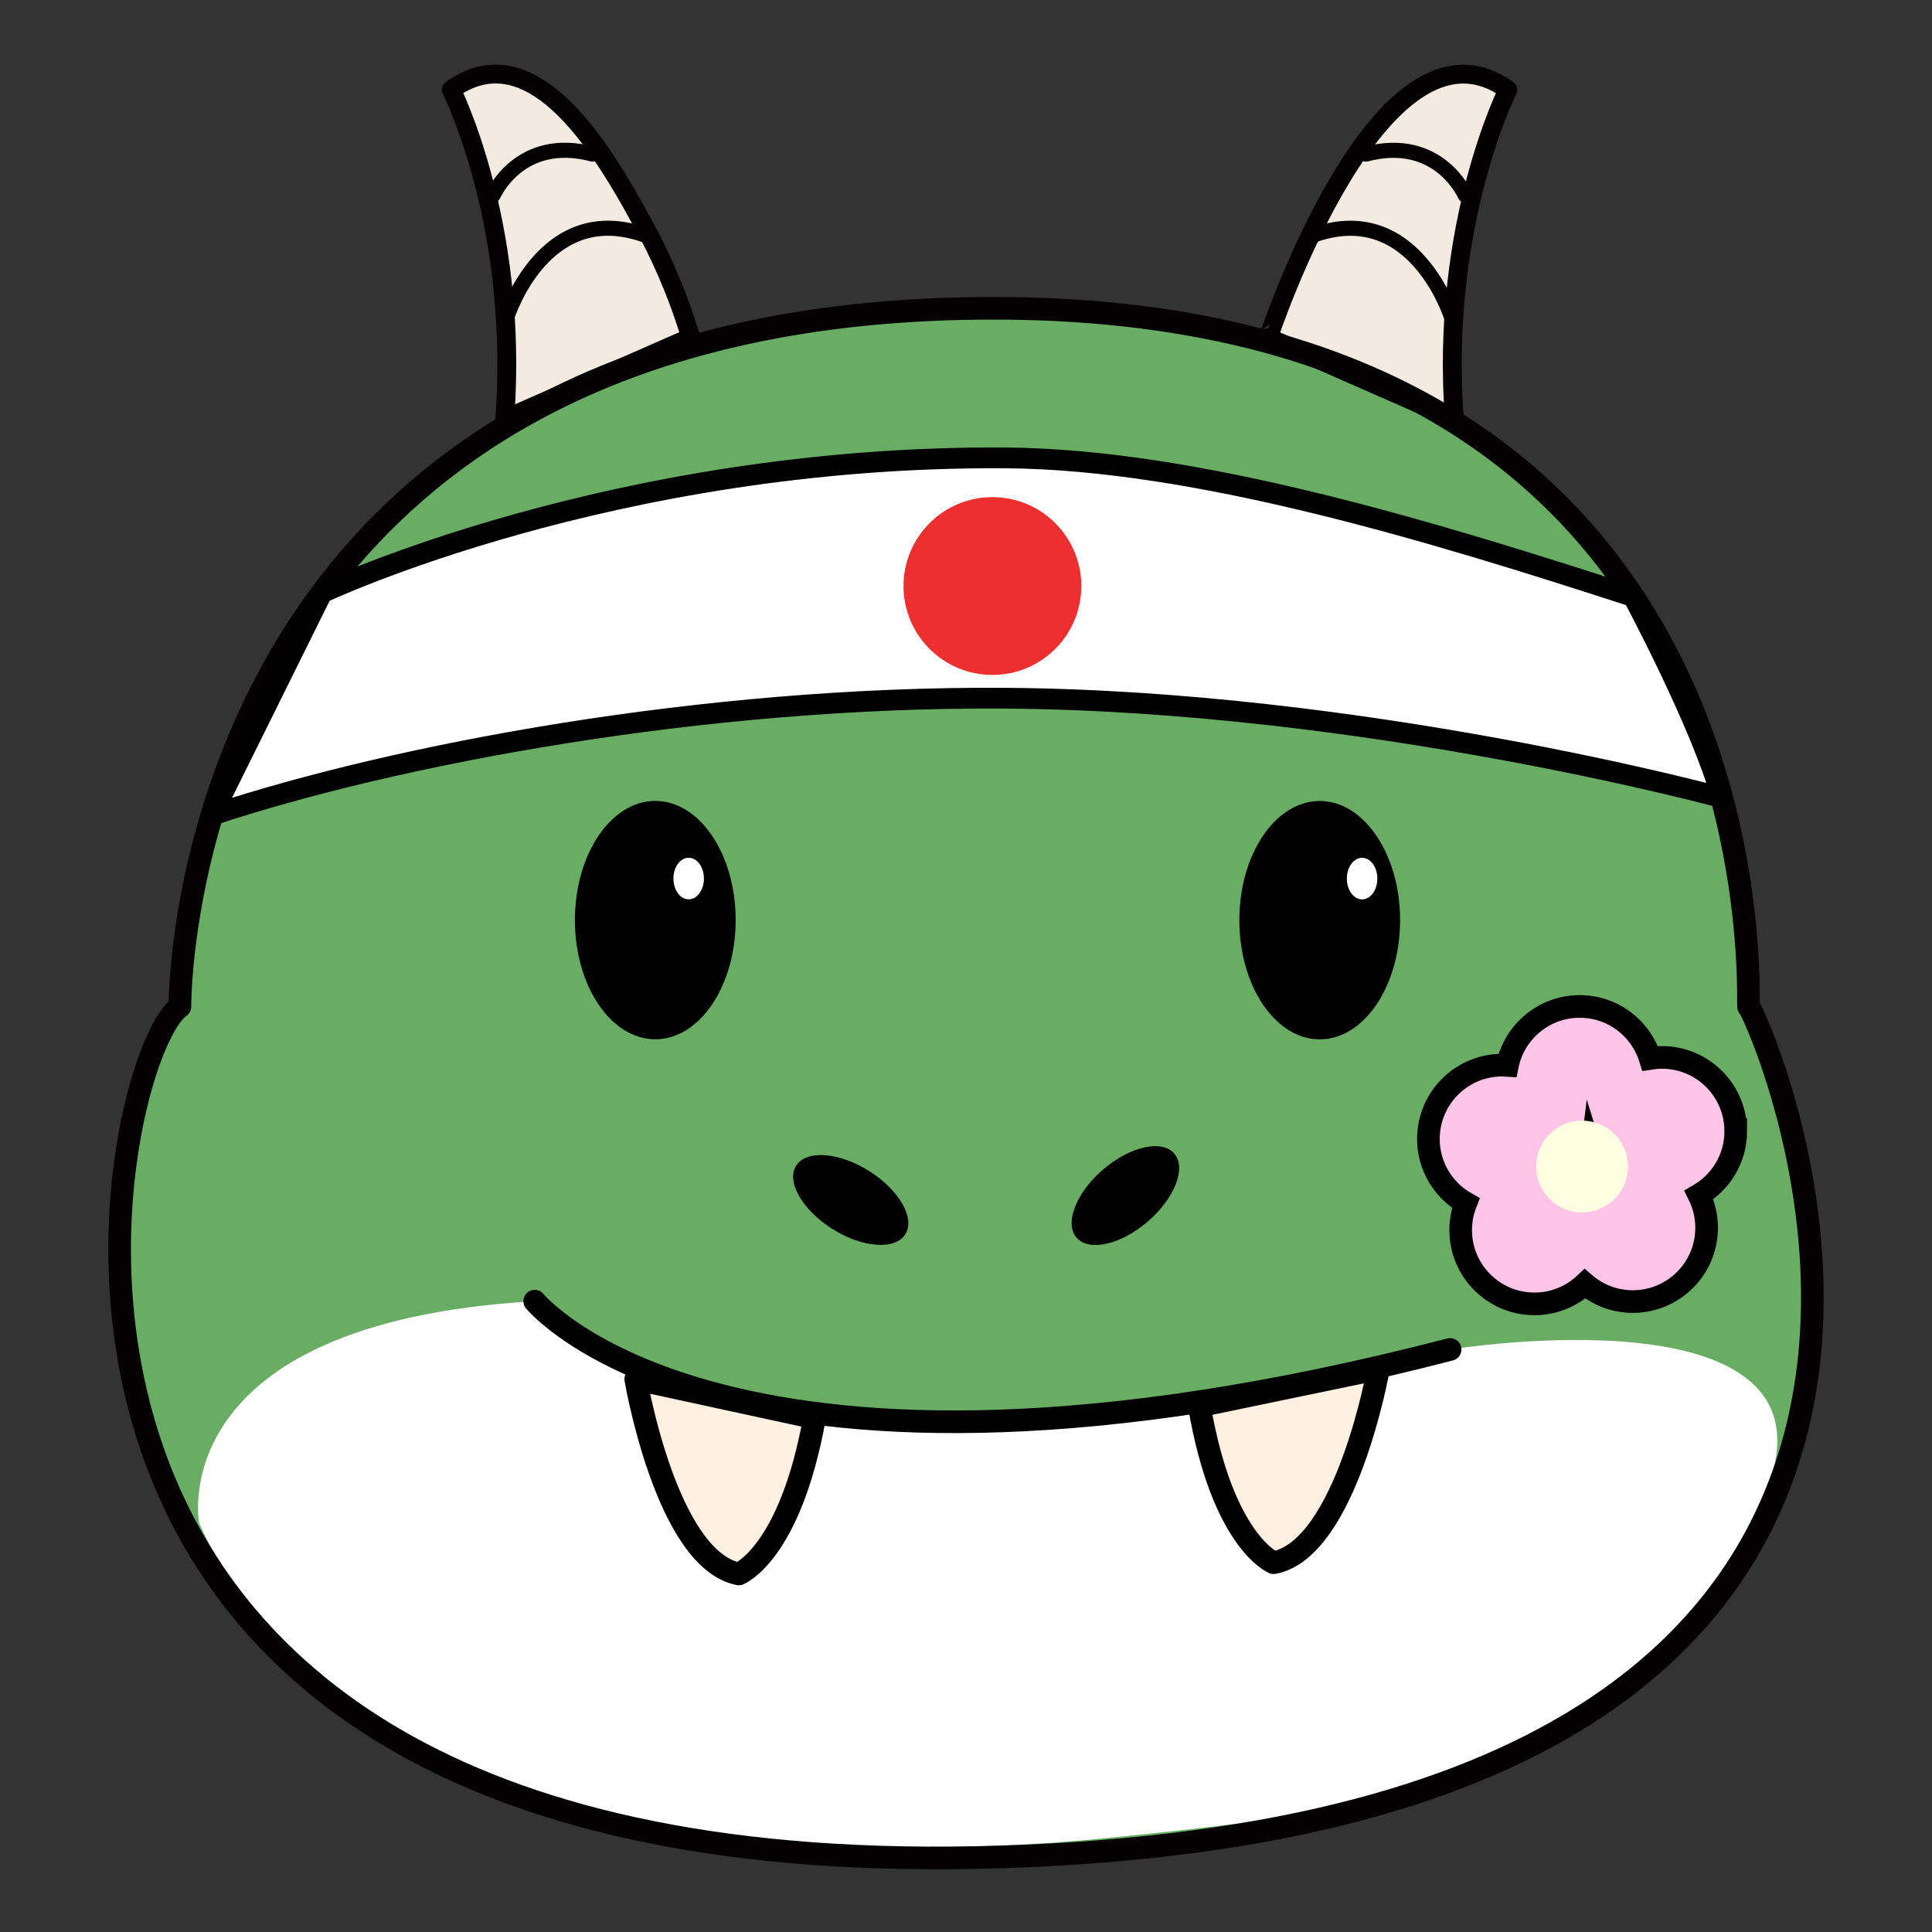 <?xml version="1.0" encoding="UTF-8"?>
<svg id="Layer_1" data-name="Layer 1" xmlns="http://www.w3.org/2000/svg" width="1024" height="1024" viewBox="0 0 1024 1024">
  <rect x="0" y="0" width="1024" height="1024" fill="#333333" stroke="none"/>
  <path d="M95.34,533.56s-1.58-199.45,169.27-305.55c60.99-37.87,143.95-63.85,256.79-64.61,428.96-2.9,403.95,373.18,405.42,370.24,1.47-2.94,203.16,431.64-396.69,450.58C-41.33,1002.26,55.67,561.46,95.34,533.56Z" fill="#69ad64" stroke="#030102" stroke-linecap="round" stroke-linejoin="round" stroke-width="2"/>
  <path d="M799.21,47.59s-36.16,71.54-28.38,174.6l-98.56-43.28S731.64-.9,799.21,47.59Z" fill="#f3ebe2" stroke="#030102" stroke-linejoin="round" stroke-width="10"/>
  <path d="M239.2,47.53s9.04,17.89,17.1,48.66c1.43,5.46,5.82,22.24,8.88,45.1,2.68,20.01,4.76,47.6,2.36,80.84,32.86-14.42,65.71-28.84,98.57-43.26-7.64-25.34-17.07-45.27-24.9-59.57-15.28-27.91-44.87-81.95-80.39-80.01-9.72.53-17.32,5.12-21.62,8.24Z" fill="#f3ebe2" stroke="#030102" stroke-linejoin="round" stroke-width="10"/>
  <g>
    <ellipse cx="347.32" cy="487.67" rx="42.6" ry="63.17"/>
    <ellipse cx="365.01" cy="465.64" rx="8.08" ry="11.02" fill="#fff"/>
  </g>
  <g>
    <ellipse cx="699.48" cy="487.71" rx="42.6" ry="63.17"/>
    <ellipse cx="721.94" cy="465.67" rx="8.08" ry="11.02" fill="#fff"/>
  </g>
  <path d="M105.51,807.04s-19.87-105.84,177.9-117.39c0,0,25.9,57.8,180.04,60.61,29.61.54,62.3,3.26,102.24-1.44,0,0,29.62.95,73.98-3.71,31.76-3.34,64.78-6.18,128.91-29.87,0,0,208.08-33.64,168.4,73.23,0,0-10.44,95.32-160.11,152.15-47.58,18.06-114.58,26.01-192.85,33.84-104.48,10.46-222.74,2.33-292.34-19.13-146.56-45.19-186.18-148.3-186.18-148.3Z" fill="#fff"/>
  <path d="M95.34,533.56s-1.58-199.45,169.27-305.55c60.99-37.87,143.95-63.85,256.79-64.61,428.96-2.9,403.95,373.18,405.42,370.24,1.47-2.94,203.16,431.64-396.69,450.58C-41.33,1002.26,55.67,561.46,95.34,533.56Z" fill="none" stroke="#030102" stroke-linecap="round" stroke-linejoin="round" stroke-width="12"/>
  <ellipse cx="450.91" cy="636.07" rx="18.18" ry="34.16" transform="translate(-327.54 679.85) rotate(-57.89)"/>
  <ellipse cx="596.48" cy="633.69" rx="34.16" ry="18.18" transform="translate(-268.96 542.22) rotate(-40.7)"/>
  <path d="M268.42,168.7s19.72-64.25,74.57-43.67" fill="#f3ebe2" stroke="#030102" stroke-linecap="round" stroke-linejoin="round" stroke-width="8"/>
  <path d="M261.46,103.33s13.89-31.89,52.54-21.67" fill="none" stroke="#030102" stroke-linecap="round" stroke-linejoin="round" stroke-width="8"/>
  <path d="M769.54,168.73s-19.7-64.26-74.56-43.69" fill="#f3ebe2" stroke="#030102" stroke-linecap="round" stroke-linejoin="round" stroke-width="8"/>
  <path d="M776.51,103.36s-13.88-31.89-52.53-21.68" fill="none" stroke="#030102" stroke-linecap="round" stroke-linejoin="round" stroke-width="8"/>
  <path d="M283.41,689.65s101.9,124.84,485.18,25.59" fill="none" stroke="#000" stroke-linecap="round" stroke-miterlimit="10" stroke-width="12"/>
  <path d="M336.96,730.94s16.15,95.77,54.65,103.28c0,0,27.11-10.58,40.1-82.73l-94.75-20.55Z" fill="#fff0e1" stroke="#000" stroke-linecap="round" stroke-linejoin="round" stroke-width="12"/>
  <path d="M730.62,725.47s-17,95.63-55.57,102.79c0,0-27.01-10.82-39.37-83.08l94.93-19.71Z" fill="#fff0e1" stroke="#000" stroke-linecap="round" stroke-linejoin="round" stroke-width="12"/>
  <ellipse cx="398.07" cy="275.87" rx="43.28" ry="23.99" transform="translate(-17.26 26.74) rotate(-3.77)" fill="#508a49"/>
  <path d="M170.64,314.25s153.92-72.98,362.44-71.55c101.42.7,227.42,39.32,332.5,73.46,0,0,35.57,66.17,47,106.61,0,0-189.28-51.49-380.52-52.71-159.3-1.02-322.62,29.82-419.79,62.04l58.37-117.84Z" fill="#fff" stroke="#000" stroke-linecap="round" stroke-linejoin="round" stroke-width="11"/>
  <circle cx="526" cy="310.61" r="47.12" fill="#ed2f2f"/>
  <g>
    <path d="M919.97,599.55c0-21.59-17.51-39.1-39.1-39.1-2.13,0-4.22.18-6.25.5-4.94-15.94-19.79-27.51-37.35-27.51-18.89,0-34.66,13.4-38.3,31.22-.92-.06-1.84-.11-2.78-.11-21.59,0-39.1,17.51-39.1,39.1,0,14.58,7.99,27.29,19.82,34.01-1.75,4.44-2.72,9.27-2.72,14.32,0,21.59,17.51,39.1,39.1,39.1,10.36,0,19.77-4.03,26.76-10.61,6.83,5.84,15.7,9.38,25.39,9.38,21.59,0,39.1-17.51,39.1-39.1,0-6.24-1.47-12.14-4.07-17.37,11.66-6.77,19.51-19.38,19.51-33.83ZM843.52,611.13c.62,2,1.4,3.94,2.33,5.79-2.59,1.51-5,3.3-7.17,5.34-1.89-1.62-3.93-3.05-6.11-4.29.82-2.07,1.47-4.22,1.92-6.44.92.06,1.84.11,2.78.11,2.13,0,4.22-.18,6.25-.5Z" fill="#ffc5e9" stroke="#000" stroke-miterlimit="10" stroke-width="12"/>
    <circle cx="838.53" cy="618.29" r="24.33" fill="#feffe1"/>
  </g>
</svg>